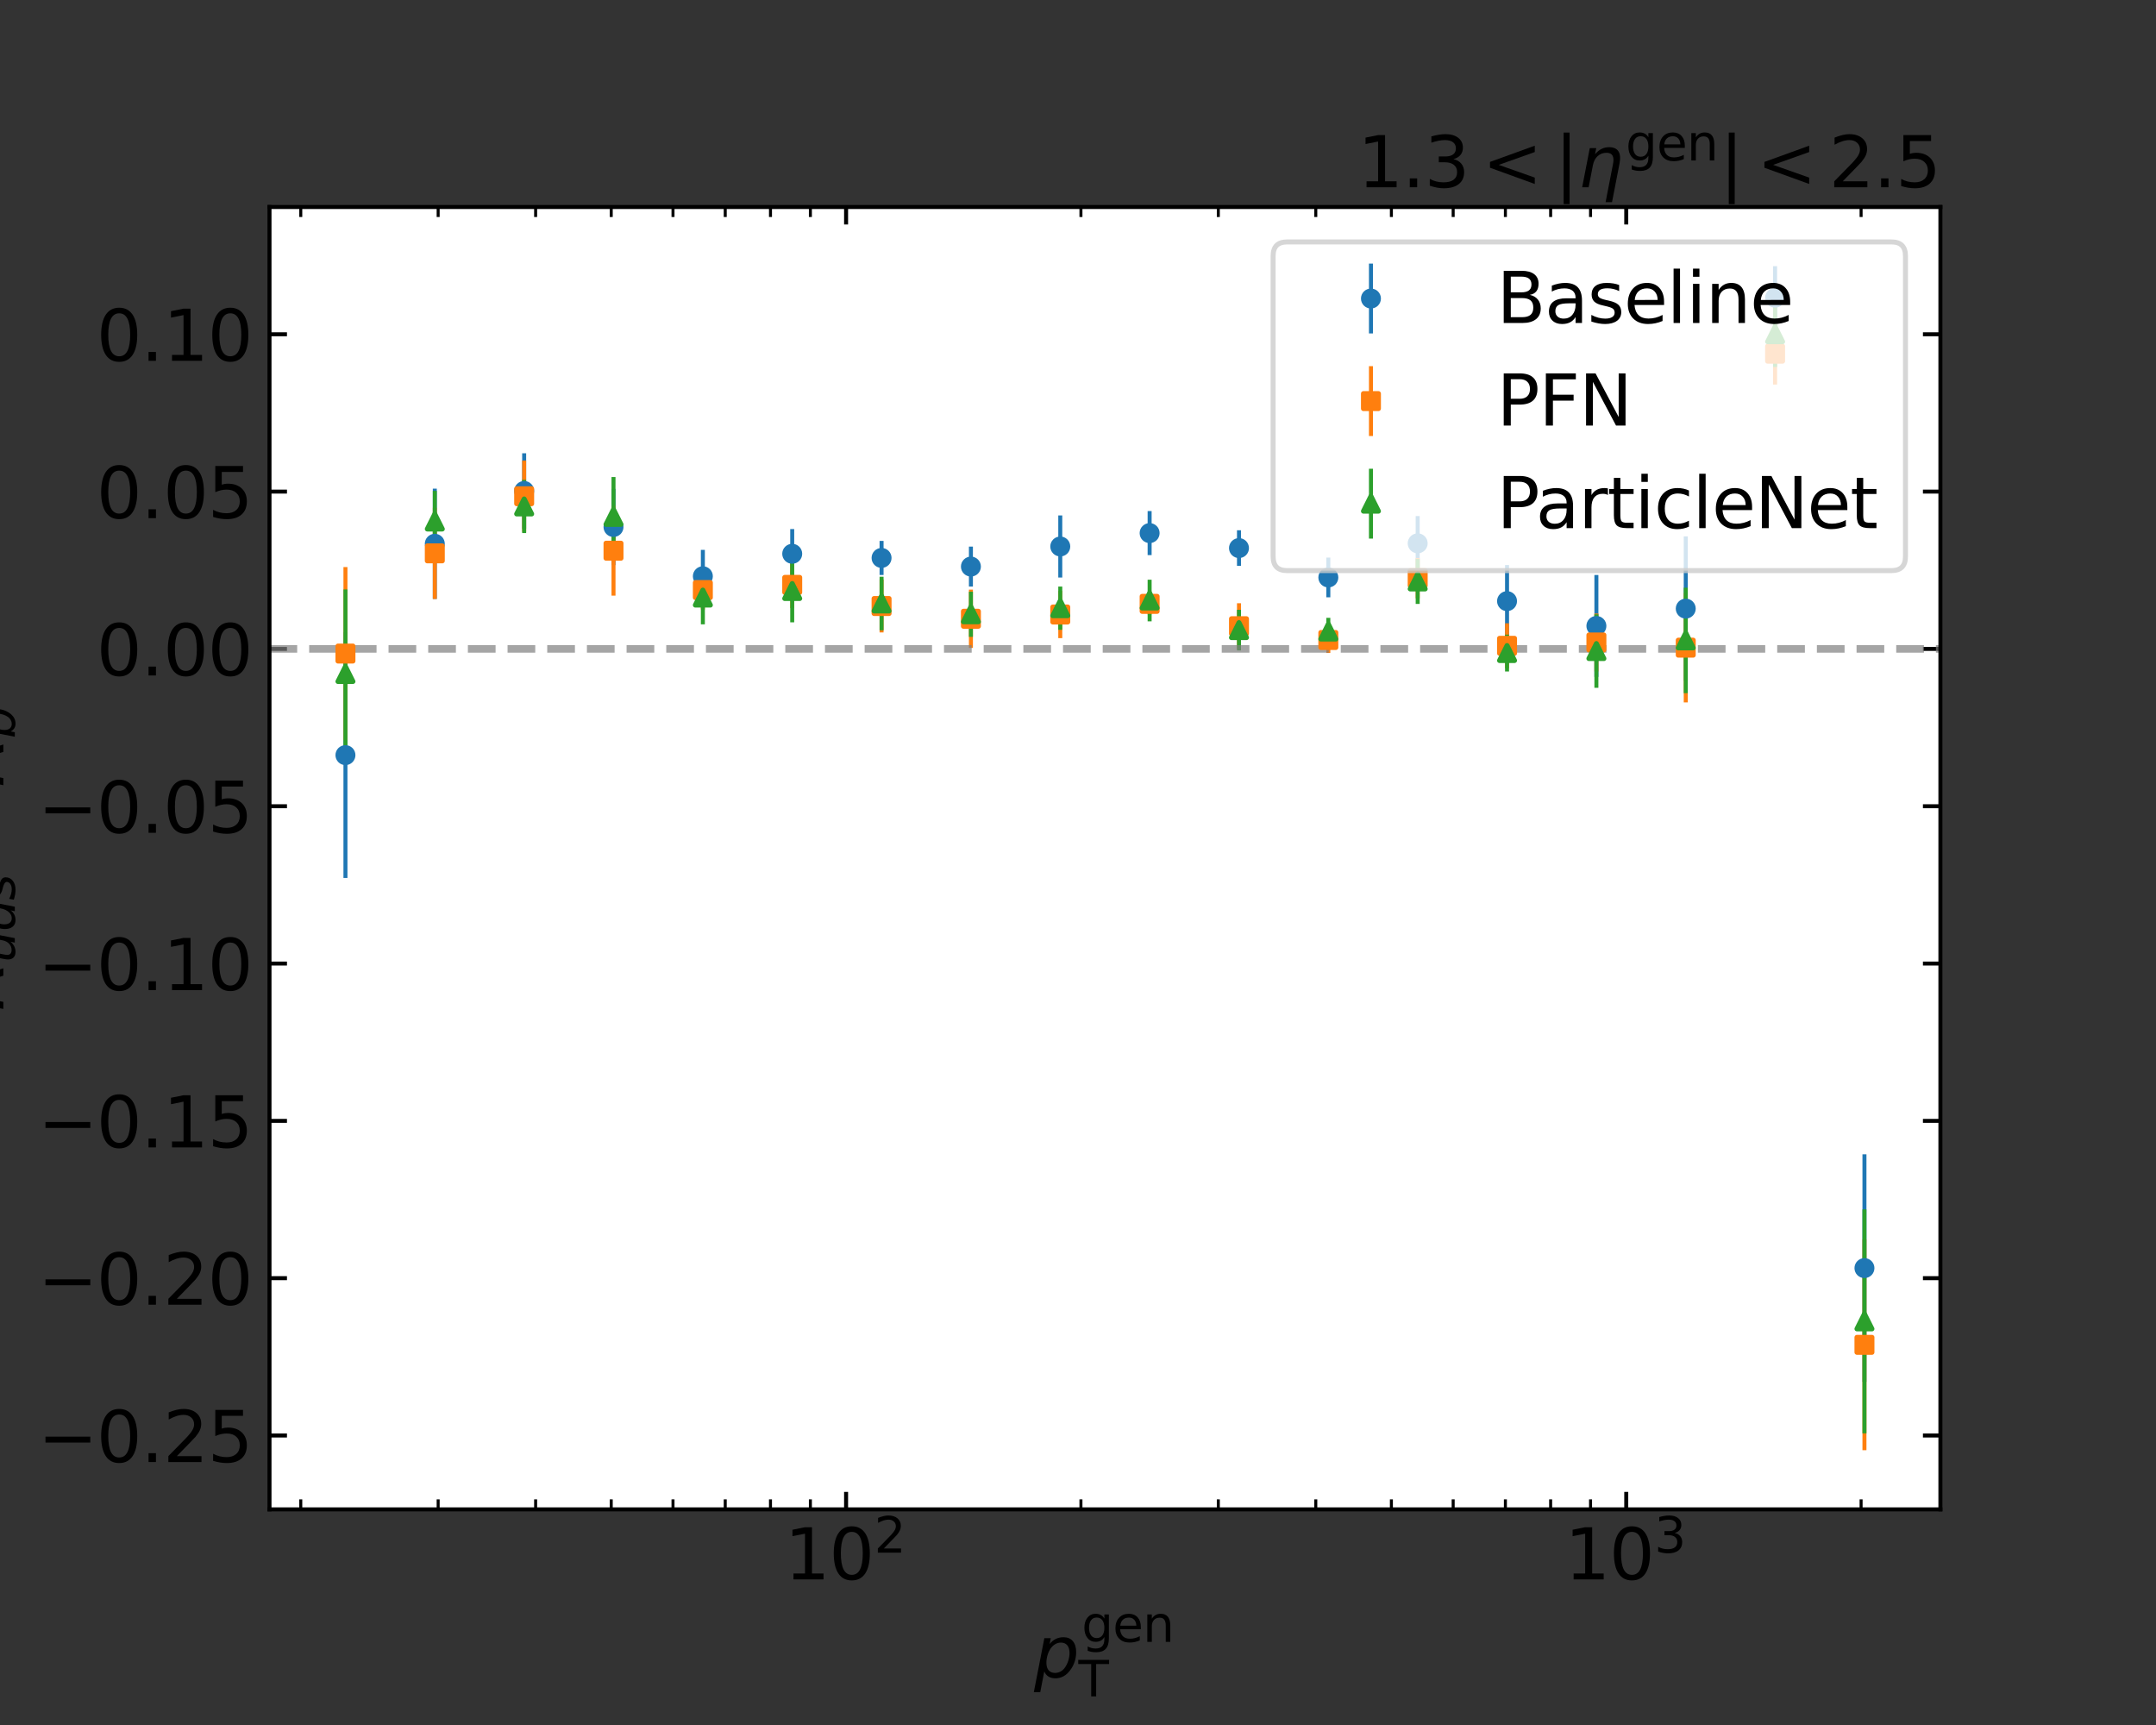 <?xml version="1.0" encoding="utf-8" standalone="no"?>
<!DOCTYPE svg PUBLIC "-//W3C//DTD SVG 1.1//EN"
  "http://www.w3.org/Graphics/SVG/1.1/DTD/svg11.dtd">
<svg xmlns:xlink="http://www.w3.org/1999/xlink" width="432pt" height="345.6pt" viewBox="0 0 432 345.6" xmlns="http://www.w3.org/2000/svg" version="1.1">
 <rect x="0" y="0" width="432" height="345.6" fill="#333333" stroke="none"/>
 <defs>
  <style type="text/css">*{stroke-linejoin: round; stroke-linecap: butt}</style>
 </defs>
 <g id="figure_1">
  <g id="patch_1">
   <path d="M 0 345.6 
L 432 345.6 
L 432 0 
L 0 0 
L 0 345.6 
z
" style="fill: none"/>
  </g>
  <g id="axes_1">
   <g id="patch_2">
    <path d="M 54 302.4 
L 388.8 302.4 
L 388.8 41.472 
L 54 41.472 
z
" style="fill: #ffffff"/>
   </g>
   <g id="matplotlib.axis_1">
    <g id="xtick_1">
     <g id="line2d_1">
      <defs>
       <path id="m7fc3442867" d="M 0 0 
L 0 -3.5 
" style="stroke: #000000; stroke-width: 0.8"/>
      </defs>
      <g>
       <use xlink:href="#m7fc3442867" x="169.531" y="302.4" style="stroke: #000000; stroke-width: 0.8"/>
      </g>
     </g>
     <g id="line2d_2">
      <defs>
       <path id="m44cc8375f3" d="M 0 0 
L 0 3.5 
" style="stroke: #000000; stroke-width: 0.8"/>
      </defs>
      <g>
       <use xlink:href="#m44cc8375f3" x="169.531" y="41.472" style="stroke: #000000; stroke-width: 0.8"/>
      </g>
     </g>
     <g id="text_1">
      <!-- $\mathdefault{10^{2}}$ -->
      <g transform="translate(157.211 316.538)scale(0.14 -0.14)">
       <defs>
        <path id="DejaVuSans-31" d="M 794 531 
L 1825 531 
L 1825 4091 
L 703 3866 
L 703 4441 
L 1819 4666 
L 2450 4666 
L 2450 531 
L 3481 531 
L 3481 0 
L 794 0 
L 794 531 
z
" transform="scale(0.016)"/>
        <path id="DejaVuSans-30" d="M 2034 4250 
Q 1547 4250 1301 3770 
Q 1056 3291 1056 2328 
Q 1056 1369 1301 889 
Q 1547 409 2034 409 
Q 2525 409 2770 889 
Q 3016 1369 3016 2328 
Q 3016 3291 2770 3770 
Q 2525 4250 2034 4250 
z
M 2034 4750 
Q 2819 4750 3233 4129 
Q 3647 3509 3647 2328 
Q 3647 1150 3233 529 
Q 2819 -91 2034 -91 
Q 1250 -91 836 529 
Q 422 1150 422 2328 
Q 422 3509 836 4129 
Q 1250 4750 2034 4750 
z
" transform="scale(0.016)"/>
        <path id="DejaVuSans-32" d="M 1228 531 
L 3431 531 
L 3431 0 
L 469 0 
L 469 531 
Q 828 903 1448 1529 
Q 2069 2156 2228 2338 
Q 2531 2678 2651 2914 
Q 2772 3150 2772 3378 
Q 2772 3750 2511 3984 
Q 2250 4219 1831 4219 
Q 1534 4219 1204 4116 
Q 875 4013 500 3803 
L 500 4441 
Q 881 4594 1212 4672 
Q 1544 4750 1819 4750 
Q 2544 4750 2975 4387 
Q 3406 4025 3406 3419 
Q 3406 3131 3298 2873 
Q 3191 2616 2906 2266 
Q 2828 2175 2409 1742 
Q 1991 1309 1228 531 
z
" transform="scale(0.016)"/>
       </defs>
       <use xlink:href="#DejaVuSans-31" transform="translate(0 0.766)"/>
       <use xlink:href="#DejaVuSans-30" transform="translate(63.623 0.766)"/>
       <use xlink:href="#DejaVuSans-32" transform="translate(128.203 39.047)scale(0.7)"/>
      </g>
     </g>
    </g>
    <g id="xtick_2">
     <g id="line2d_3">
      <g>
       <use xlink:href="#m7fc3442867" x="325.853" y="302.4" style="stroke: #000000; stroke-width: 0.8"/>
      </g>
     </g>
     <g id="line2d_4">
      <g>
       <use xlink:href="#m44cc8375f3" x="325.853" y="41.472" style="stroke: #000000; stroke-width: 0.8"/>
      </g>
     </g>
     <g id="text_2">
      <!-- $\mathdefault{10^{3}}$ -->
      <g transform="translate(313.533 316.538)scale(0.14 -0.14)">
       <defs>
        <path id="DejaVuSans-33" d="M 2597 2516 
Q 3050 2419 3304 2112 
Q 3559 1806 3559 1356 
Q 3559 666 3084 287 
Q 2609 -91 1734 -91 
Q 1441 -91 1130 -33 
Q 819 25 488 141 
L 488 750 
Q 750 597 1062 519 
Q 1375 441 1716 441 
Q 2309 441 2620 675 
Q 2931 909 2931 1356 
Q 2931 1769 2642 2001 
Q 2353 2234 1838 2234 
L 1294 2234 
L 1294 2753 
L 1863 2753 
Q 2328 2753 2575 2939 
Q 2822 3125 2822 3475 
Q 2822 3834 2567 4026 
Q 2313 4219 1838 4219 
Q 1578 4219 1281 4162 
Q 984 4106 628 3988 
L 628 4550 
Q 988 4650 1302 4700 
Q 1616 4750 1894 4750 
Q 2613 4750 3031 4423 
Q 3450 4097 3450 3541 
Q 3450 3153 3228 2886 
Q 3006 2619 2597 2516 
z
" transform="scale(0.016)"/>
       </defs>
       <use xlink:href="#DejaVuSans-31" transform="translate(0 0.766)"/>
       <use xlink:href="#DejaVuSans-30" transform="translate(63.623 0.766)"/>
       <use xlink:href="#DejaVuSans-33" transform="translate(128.203 39.047)scale(0.7)"/>
      </g>
     </g>
    </g>
    <g id="xtick_3">
     <g id="line2d_5">
      <defs>
       <path id="mf32f1fe9ce" d="M 0 0 
L 0 -2 
" style="stroke: #000000; stroke-width: 0.6"/>
      </defs>
      <g>
       <use xlink:href="#mf32f1fe9ce" x="60.266" y="302.4" style="stroke: #000000; stroke-width: 0.6"/>
      </g>
     </g>
     <g id="line2d_6">
      <defs>
       <path id="md35ee6b48a" d="M 0 0 
L 0 2 
" style="stroke: #000000; stroke-width: 0.6"/>
      </defs>
      <g>
       <use xlink:href="#md35ee6b48a" x="60.266" y="41.472" style="stroke: #000000; stroke-width: 0.6"/>
      </g>
     </g>
    </g>
    <g id="xtick_4">
     <g id="line2d_7">
      <g>
       <use xlink:href="#mf32f1fe9ce" x="87.793" y="302.4" style="stroke: #000000; stroke-width: 0.6"/>
      </g>
     </g>
     <g id="line2d_8">
      <g>
       <use xlink:href="#md35ee6b48a" x="87.793" y="41.472" style="stroke: #000000; stroke-width: 0.6"/>
      </g>
     </g>
    </g>
    <g id="xtick_5">
     <g id="line2d_9">
      <g>
       <use xlink:href="#mf32f1fe9ce" x="107.324" y="302.4" style="stroke: #000000; stroke-width: 0.6"/>
      </g>
     </g>
     <g id="line2d_10">
      <g>
       <use xlink:href="#md35ee6b48a" x="107.324" y="41.472" style="stroke: #000000; stroke-width: 0.6"/>
      </g>
     </g>
    </g>
    <g id="xtick_6">
     <g id="line2d_11">
      <g>
       <use xlink:href="#mf32f1fe9ce" x="122.473" y="302.4" style="stroke: #000000; stroke-width: 0.6"/>
      </g>
     </g>
     <g id="line2d_12">
      <g>
       <use xlink:href="#md35ee6b48a" x="122.473" y="41.472" style="stroke: #000000; stroke-width: 0.6"/>
      </g>
     </g>
    </g>
    <g id="xtick_7">
     <g id="line2d_13">
      <g>
       <use xlink:href="#mf32f1fe9ce" x="134.851" y="302.4" style="stroke: #000000; stroke-width: 0.6"/>
      </g>
     </g>
     <g id="line2d_14">
      <g>
       <use xlink:href="#md35ee6b48a" x="134.851" y="41.472" style="stroke: #000000; stroke-width: 0.6"/>
      </g>
     </g>
    </g>
    <g id="xtick_8">
     <g id="line2d_15">
      <g>
       <use xlink:href="#mf32f1fe9ce" x="145.316" y="302.4" style="stroke: #000000; stroke-width: 0.6"/>
      </g>
     </g>
     <g id="line2d_16">
      <g>
       <use xlink:href="#md35ee6b48a" x="145.316" y="41.472" style="stroke: #000000; stroke-width: 0.6"/>
      </g>
     </g>
    </g>
    <g id="xtick_9">
     <g id="line2d_17">
      <g>
       <use xlink:href="#mf32f1fe9ce" x="154.382" y="302.4" style="stroke: #000000; stroke-width: 0.6"/>
      </g>
     </g>
     <g id="line2d_18">
      <g>
       <use xlink:href="#md35ee6b48a" x="154.382" y="41.472" style="stroke: #000000; stroke-width: 0.6"/>
      </g>
     </g>
    </g>
    <g id="xtick_10">
     <g id="line2d_19">
      <g>
       <use xlink:href="#mf32f1fe9ce" x="162.378" y="302.4" style="stroke: #000000; stroke-width: 0.6"/>
      </g>
     </g>
     <g id="line2d_20">
      <g>
       <use xlink:href="#md35ee6b48a" x="162.378" y="41.472" style="stroke: #000000; stroke-width: 0.6"/>
      </g>
     </g>
    </g>
    <g id="xtick_11">
     <g id="line2d_21">
      <g>
       <use xlink:href="#mf32f1fe9ce" x="216.588" y="302.4" style="stroke: #000000; stroke-width: 0.6"/>
      </g>
     </g>
     <g id="line2d_22">
      <g>
       <use xlink:href="#md35ee6b48a" x="216.588" y="41.472" style="stroke: #000000; stroke-width: 0.6"/>
      </g>
     </g>
    </g>
    <g id="xtick_12">
     <g id="line2d_23">
      <g>
       <use xlink:href="#mf32f1fe9ce" x="244.115" y="302.4" style="stroke: #000000; stroke-width: 0.6"/>
      </g>
     </g>
     <g id="line2d_24">
      <g>
       <use xlink:href="#md35ee6b48a" x="244.115" y="41.472" style="stroke: #000000; stroke-width: 0.6"/>
      </g>
     </g>
    </g>
    <g id="xtick_13">
     <g id="line2d_25">
      <g>
       <use xlink:href="#mf32f1fe9ce" x="263.646" y="302.4" style="stroke: #000000; stroke-width: 0.6"/>
      </g>
     </g>
     <g id="line2d_26">
      <g>
       <use xlink:href="#md35ee6b48a" x="263.646" y="41.472" style="stroke: #000000; stroke-width: 0.6"/>
      </g>
     </g>
    </g>
    <g id="xtick_14">
     <g id="line2d_27">
      <g>
       <use xlink:href="#mf32f1fe9ce" x="278.795" y="302.4" style="stroke: #000000; stroke-width: 0.6"/>
      </g>
     </g>
     <g id="line2d_28">
      <g>
       <use xlink:href="#md35ee6b48a" x="278.795" y="41.472" style="stroke: #000000; stroke-width: 0.6"/>
      </g>
     </g>
    </g>
    <g id="xtick_15">
     <g id="line2d_29">
      <g>
       <use xlink:href="#mf32f1fe9ce" x="291.173" y="302.4" style="stroke: #000000; stroke-width: 0.6"/>
      </g>
     </g>
     <g id="line2d_30">
      <g>
       <use xlink:href="#md35ee6b48a" x="291.173" y="41.472" style="stroke: #000000; stroke-width: 0.6"/>
      </g>
     </g>
    </g>
    <g id="xtick_16">
     <g id="line2d_31">
      <g>
       <use xlink:href="#mf32f1fe9ce" x="301.638" y="302.4" style="stroke: #000000; stroke-width: 0.6"/>
      </g>
     </g>
     <g id="line2d_32">
      <g>
       <use xlink:href="#md35ee6b48a" x="301.638" y="41.472" style="stroke: #000000; stroke-width: 0.6"/>
      </g>
     </g>
    </g>
    <g id="xtick_17">
     <g id="line2d_33">
      <g>
       <use xlink:href="#mf32f1fe9ce" x="310.704" y="302.4" style="stroke: #000000; stroke-width: 0.6"/>
      </g>
     </g>
     <g id="line2d_34">
      <g>
       <use xlink:href="#md35ee6b48a" x="310.704" y="41.472" style="stroke: #000000; stroke-width: 0.6"/>
      </g>
     </g>
    </g>
    <g id="xtick_18">
     <g id="line2d_35">
      <g>
       <use xlink:href="#mf32f1fe9ce" x="318.7" y="302.4" style="stroke: #000000; stroke-width: 0.6"/>
      </g>
     </g>
     <g id="line2d_36">
      <g>
       <use xlink:href="#md35ee6b48a" x="318.7" y="41.472" style="stroke: #000000; stroke-width: 0.6"/>
      </g>
     </g>
    </g>
    <g id="xtick_19">
     <g id="line2d_37">
      <g>
       <use xlink:href="#mf32f1fe9ce" x="372.91" y="302.4" style="stroke: #000000; stroke-width: 0.6"/>
      </g>
     </g>
     <g id="line2d_38">
      <g>
       <use xlink:href="#md35ee6b48a" x="372.91" y="41.472" style="stroke: #000000; stroke-width: 0.6"/>
      </g>
     </g>
    </g>
    <g id="text_3">
     <!-- $p_\mathrm{T}^\mathrm{gen}$ -->
     <g transform="translate(207.19 336.049)scale(0.14 -0.14)">
      <defs>
       <path id="DejaVuSans-Oblique-70" d="M 3175 2156 
Q 3175 2616 2975 2859 
Q 2775 3103 2400 3103 
Q 2144 3103 1911 2972 
Q 1678 2841 1497 2591 
Q 1319 2344 1212 1994 
Q 1106 1644 1106 1300 
Q 1106 863 1306 627 
Q 1506 391 1875 391 
Q 2147 391 2380 519 
Q 2613 647 2778 891 
Q 2956 1147 3065 1494 
Q 3175 1841 3175 2156 
z
M 1394 2969 
Q 1625 3272 1939 3428 
Q 2253 3584 2638 3584 
Q 3175 3584 3472 3232 
Q 3769 2881 3769 2247 
Q 3769 1728 3584 1258 
Q 3400 788 3053 416 
Q 2822 169 2531 39 
Q 2241 -91 1919 -91 
Q 1547 -91 1294 64 
Q 1041 219 916 525 
L 556 -1331 
L -19 -1331 
L 922 3500 
L 1497 3500 
L 1394 2969 
z
" transform="scale(0.016)"/>
       <path id="DejaVuSans-67" d="M 2906 1791 
Q 2906 2416 2648 2759 
Q 2391 3103 1925 3103 
Q 1463 3103 1205 2759 
Q 947 2416 947 1791 
Q 947 1169 1205 825 
Q 1463 481 1925 481 
Q 2391 481 2648 825 
Q 2906 1169 2906 1791 
z
M 3481 434 
Q 3481 -459 3084 -895 
Q 2688 -1331 1869 -1331 
Q 1566 -1331 1297 -1286 
Q 1028 -1241 775 -1147 
L 775 -588 
Q 1028 -725 1275 -790 
Q 1522 -856 1778 -856 
Q 2344 -856 2625 -561 
Q 2906 -266 2906 331 
L 2906 616 
Q 2728 306 2450 153 
Q 2172 0 1784 0 
Q 1141 0 747 490 
Q 353 981 353 1791 
Q 353 2603 747 3093 
Q 1141 3584 1784 3584 
Q 2172 3584 2450 3431 
Q 2728 3278 2906 2969 
L 2906 3500 
L 3481 3500 
L 3481 434 
z
" transform="scale(0.016)"/>
       <path id="DejaVuSans-65" d="M 3597 1894 
L 3597 1613 
L 953 1613 
Q 991 1019 1311 708 
Q 1631 397 2203 397 
Q 2534 397 2845 478 
Q 3156 559 3463 722 
L 3463 178 
Q 3153 47 2828 -22 
Q 2503 -91 2169 -91 
Q 1331 -91 842 396 
Q 353 884 353 1716 
Q 353 2575 817 3079 
Q 1281 3584 2069 3584 
Q 2775 3584 3186 3129 
Q 3597 2675 3597 1894 
z
M 3022 2063 
Q 3016 2534 2758 2815 
Q 2500 3097 2075 3097 
Q 1594 3097 1305 2825 
Q 1016 2553 972 2059 
L 3022 2063 
z
" transform="scale(0.016)"/>
       <path id="DejaVuSans-6e" d="M 3513 2113 
L 3513 0 
L 2938 0 
L 2938 2094 
Q 2938 2591 2744 2837 
Q 2550 3084 2163 3084 
Q 1697 3084 1428 2787 
Q 1159 2491 1159 1978 
L 1159 0 
L 581 0 
L 581 3500 
L 1159 3500 
L 1159 2956 
Q 1366 3272 1645 3428 
Q 1925 3584 2291 3584 
Q 2894 3584 3203 3211 
Q 3513 2838 3513 2113 
z
" transform="scale(0.016)"/>
       <path id="DejaVuSans-54" d="M -19 4666 
L 3928 4666 
L 3928 4134 
L 2272 4134 
L 2272 0 
L 1638 0 
L 1638 4134 
L -19 4134 
L -19 4666 
z
" transform="scale(0.016)"/>
      </defs>
      <use xlink:href="#DejaVuSans-Oblique-70" transform="translate(0 0.052)"/>
      <use xlink:href="#DejaVuSans-67" transform="translate(68.126 50.8)scale(0.7)"/>
      <use xlink:href="#DejaVuSans-65" transform="translate(112.56 50.8)scale(0.7)"/>
      <use xlink:href="#DejaVuSans-6e" transform="translate(155.626 50.8)scale(0.7)"/>
      <use xlink:href="#DejaVuSans-54" transform="translate(63.477 -27.292)scale(0.7)"/>
     </g>
    </g>
   </g>
   <g id="matplotlib.axis_2">
    <g id="ytick_1">
     <g id="line2d_39">
      <defs>
       <path id="mac51a19a3d" d="M 0 0 
L 3.5 0 
" style="stroke: #000000; stroke-width: 0.8"/>
      </defs>
      <g>
       <use xlink:href="#mac51a19a3d" x="54" y="287.599" style="stroke: #000000; stroke-width: 0.8"/>
      </g>
     </g>
     <g id="line2d_40">
      <defs>
       <path id="md0a53387a2" d="M 0 0 
L -3.5 0 
" style="stroke: #000000; stroke-width: 0.8"/>
      </defs>
      <g>
       <use xlink:href="#md0a53387a2" x="388.8" y="287.599" style="stroke: #000000; stroke-width: 0.8"/>
      </g>
     </g>
     <g id="text_4">
      <!-- −0.25 -->
      <g transform="translate(7.597 292.917)scale(0.14 -0.14)">
       <defs>
        <path id="DejaVuSans-2212" d="M 678 2272 
L 4684 2272 
L 4684 1741 
L 678 1741 
L 678 2272 
z
" transform="scale(0.016)"/>
        <path id="DejaVuSans-2e" d="M 684 794 
L 1344 794 
L 1344 0 
L 684 0 
L 684 794 
z
" transform="scale(0.016)"/>
        <path id="DejaVuSans-35" d="M 691 4666 
L 3169 4666 
L 3169 4134 
L 1269 4134 
L 1269 2991 
Q 1406 3038 1543 3061 
Q 1681 3084 1819 3084 
Q 2600 3084 3056 2656 
Q 3513 2228 3513 1497 
Q 3513 744 3044 326 
Q 2575 -91 1722 -91 
Q 1428 -91 1123 -41 
Q 819 9 494 109 
L 494 744 
Q 775 591 1075 516 
Q 1375 441 1709 441 
Q 2250 441 2565 725 
Q 2881 1009 2881 1497 
Q 2881 1984 2565 2268 
Q 2250 2553 1709 2553 
Q 1456 2553 1204 2497 
Q 953 2441 691 2322 
L 691 4666 
z
" transform="scale(0.016)"/>
       </defs>
       <use xlink:href="#DejaVuSans-2212"/>
       <use xlink:href="#DejaVuSans-30" x="83.789"/>
       <use xlink:href="#DejaVuSans-2e" x="147.412"/>
       <use xlink:href="#DejaVuSans-32" x="179.199"/>
       <use xlink:href="#DejaVuSans-35" x="242.822"/>
      </g>
     </g>
    </g>
    <g id="ytick_2">
     <g id="line2d_41">
      <g>
       <use xlink:href="#mac51a19a3d" x="54" y="256.081" style="stroke: #000000; stroke-width: 0.8"/>
      </g>
     </g>
     <g id="line2d_42">
      <g>
       <use xlink:href="#md0a53387a2" x="388.8" y="256.081" style="stroke: #000000; stroke-width: 0.8"/>
      </g>
     </g>
     <g id="text_5">
      <!-- −0.20 -->
      <g transform="translate(7.597 261.4)scale(0.14 -0.14)">
       <use xlink:href="#DejaVuSans-2212"/>
       <use xlink:href="#DejaVuSans-30" x="83.789"/>
       <use xlink:href="#DejaVuSans-2e" x="147.412"/>
       <use xlink:href="#DejaVuSans-32" x="179.199"/>
       <use xlink:href="#DejaVuSans-30" x="242.822"/>
      </g>
     </g>
    </g>
    <g id="ytick_3">
     <g id="line2d_43">
      <g>
       <use xlink:href="#mac51a19a3d" x="54" y="224.563" style="stroke: #000000; stroke-width: 0.8"/>
      </g>
     </g>
     <g id="line2d_44">
      <g>
       <use xlink:href="#md0a53387a2" x="388.8" y="224.563" style="stroke: #000000; stroke-width: 0.8"/>
      </g>
     </g>
     <g id="text_6">
      <!-- −0.15 -->
      <g transform="translate(7.597 229.882)scale(0.14 -0.14)">
       <use xlink:href="#DejaVuSans-2212"/>
       <use xlink:href="#DejaVuSans-30" x="83.789"/>
       <use xlink:href="#DejaVuSans-2e" x="147.412"/>
       <use xlink:href="#DejaVuSans-31" x="179.199"/>
       <use xlink:href="#DejaVuSans-35" x="242.822"/>
      </g>
     </g>
    </g>
    <g id="ytick_4">
     <g id="line2d_45">
      <g>
       <use xlink:href="#mac51a19a3d" x="54" y="193.045" style="stroke: #000000; stroke-width: 0.8"/>
      </g>
     </g>
     <g id="line2d_46">
      <g>
       <use xlink:href="#md0a53387a2" x="388.8" y="193.045" style="stroke: #000000; stroke-width: 0.8"/>
      </g>
     </g>
     <g id="text_7">
      <!-- −0.10 -->
      <g transform="translate(7.597 198.364)scale(0.14 -0.14)">
       <use xlink:href="#DejaVuSans-2212"/>
       <use xlink:href="#DejaVuSans-30" x="83.789"/>
       <use xlink:href="#DejaVuSans-2e" x="147.412"/>
       <use xlink:href="#DejaVuSans-31" x="179.199"/>
       <use xlink:href="#DejaVuSans-30" x="242.822"/>
      </g>
     </g>
    </g>
    <g id="ytick_5">
     <g id="line2d_47">
      <g>
       <use xlink:href="#mac51a19a3d" x="54" y="161.528" style="stroke: #000000; stroke-width: 0.8"/>
      </g>
     </g>
     <g id="line2d_48">
      <g>
       <use xlink:href="#md0a53387a2" x="388.8" y="161.528" style="stroke: #000000; stroke-width: 0.8"/>
      </g>
     </g>
     <g id="text_8">
      <!-- −0.05 -->
      <g transform="translate(7.597 166.847)scale(0.14 -0.14)">
       <use xlink:href="#DejaVuSans-2212"/>
       <use xlink:href="#DejaVuSans-30" x="83.789"/>
       <use xlink:href="#DejaVuSans-2e" x="147.412"/>
       <use xlink:href="#DejaVuSans-30" x="179.199"/>
       <use xlink:href="#DejaVuSans-35" x="242.822"/>
      </g>
     </g>
    </g>
    <g id="ytick_6">
     <g id="line2d_49">
      <g>
       <use xlink:href="#mac51a19a3d" x="54" y="130.01" style="stroke: #000000; stroke-width: 0.8"/>
      </g>
     </g>
     <g id="line2d_50">
      <g>
       <use xlink:href="#md0a53387a2" x="388.8" y="130.01" style="stroke: #000000; stroke-width: 0.8"/>
      </g>
     </g>
     <g id="text_9">
      <!-- 0.00 -->
      <g transform="translate(19.328 135.329)scale(0.14 -0.14)">
       <use xlink:href="#DejaVuSans-30"/>
       <use xlink:href="#DejaVuSans-2e" x="63.623"/>
       <use xlink:href="#DejaVuSans-30" x="95.41"/>
       <use xlink:href="#DejaVuSans-30" x="159.033"/>
      </g>
     </g>
    </g>
    <g id="ytick_7">
     <g id="line2d_51">
      <g>
       <use xlink:href="#mac51a19a3d" x="54" y="98.492" style="stroke: #000000; stroke-width: 0.8"/>
      </g>
     </g>
     <g id="line2d_52">
      <g>
       <use xlink:href="#md0a53387a2" x="388.8" y="98.492" style="stroke: #000000; stroke-width: 0.8"/>
      </g>
     </g>
     <g id="text_10">
      <!-- 0.05 -->
      <g transform="translate(19.328 103.811)scale(0.14 -0.14)">
       <use xlink:href="#DejaVuSans-30"/>
       <use xlink:href="#DejaVuSans-2e" x="63.623"/>
       <use xlink:href="#DejaVuSans-30" x="95.41"/>
       <use xlink:href="#DejaVuSans-35" x="159.033"/>
      </g>
     </g>
    </g>
    <g id="ytick_8">
     <g id="line2d_53">
      <g>
       <use xlink:href="#mac51a19a3d" x="54" y="66.974" style="stroke: #000000; stroke-width: 0.8"/>
      </g>
     </g>
     <g id="line2d_54">
      <g>
       <use xlink:href="#md0a53387a2" x="388.8" y="66.974" style="stroke: #000000; stroke-width: 0.8"/>
      </g>
     </g>
     <g id="text_11">
      <!-- 0.10 -->
      <g transform="translate(19.328 72.293)scale(0.14 -0.14)">
       <use xlink:href="#DejaVuSans-30"/>
       <use xlink:href="#DejaVuSans-2e" x="63.623"/>
       <use xlink:href="#DejaVuSans-31" x="95.41"/>
       <use xlink:href="#DejaVuSans-30" x="159.033"/>
      </g>
     </g>
    </g>
    <g id="text_12">
     <!-- $R_{uds}-R_{b}$ -->
     <g transform="translate(0.685 202.526)rotate(-90)scale(0.14 -0.14)">
      <defs>
       <path id="DejaVuSans-Oblique-52" d="M 1613 4147 
L 1294 2491 
L 2106 2491 
Q 2584 2491 2879 2755 
Q 3175 3019 3175 3444 
Q 3175 3784 2976 3965 
Q 2778 4147 2406 4147 
L 1613 4147 
z
M 2772 2241 
Q 2972 2194 3105 2009 
Q 3238 1825 3413 1275 
L 3809 0 
L 3144 0 
L 2778 1197 
Q 2638 1659 2453 1815 
Q 2269 1972 1888 1972 
L 1191 1972 
L 806 0 
L 172 0 
L 1081 4666 
L 2503 4666 
Q 3150 4666 3495 4373 
Q 3841 4081 3841 3531 
Q 3841 3044 3547 2687 
Q 3253 2331 2772 2241 
z
" transform="scale(0.016)"/>
       <path id="DejaVuSans-Oblique-75" d="M 428 1388 
L 838 3500 
L 1416 3500 
L 1006 1409 
Q 975 1256 961 1147 
Q 947 1038 947 966 
Q 947 700 1109 554 
Q 1272 409 1569 409 
Q 2031 409 2368 721 
Q 2706 1034 2809 1563 
L 3194 3500 
L 3769 3500 
L 3091 0 
L 2516 0 
L 2631 550 
Q 2388 244 2052 76 
Q 1716 -91 1338 -91 
Q 878 -91 622 161 
Q 366 413 366 863 
Q 366 956 381 1097 
Q 397 1238 428 1388 
z
" transform="scale(0.016)"/>
       <path id="DejaVuSans-Oblique-64" d="M 2675 525 
Q 2444 222 2128 65 
Q 1813 -91 1428 -91 
Q 903 -91 598 267 
Q 294 625 294 1247 
Q 294 1766 478 2236 
Q 663 2706 1013 3078 
Q 1244 3325 1534 3454 
Q 1825 3584 2144 3584 
Q 2481 3584 2739 3421 
Q 2997 3259 3138 2956 
L 3513 4863 
L 4091 4863 
L 3144 0 
L 2566 0 
L 2675 525 
z
M 891 1350 
Q 891 897 1095 644 
Q 1300 391 1663 391 
Q 1931 391 2161 520 
Q 2391 650 2566 903 
Q 2750 1166 2856 1509 
Q 2963 1853 2963 2188 
Q 2963 2622 2758 2865 
Q 2553 3109 2194 3109 
Q 1922 3109 1687 2981 
Q 1453 2853 1288 2613 
Q 1106 2353 998 2009 
Q 891 1666 891 1350 
z
" transform="scale(0.016)"/>
       <path id="DejaVuSans-Oblique-73" d="M 3200 3397 
L 3091 2853 
Q 2863 2978 2609 3040 
Q 2356 3103 2088 3103 
Q 1634 3103 1373 2948 
Q 1113 2794 1113 2528 
Q 1113 2219 1719 2053 
Q 1766 2041 1788 2034 
L 1972 1978 
Q 2547 1819 2739 1644 
Q 2931 1469 2931 1166 
Q 2931 609 2489 259 
Q 2047 -91 1331 -91 
Q 1053 -91 747 -37 
Q 441 16 72 128 
L 184 722 
Q 500 559 806 475 
Q 1113 391 1394 391 
Q 1816 391 2080 572 
Q 2344 753 2344 1031 
Q 2344 1331 1650 1516 
L 1591 1531 
L 1394 1581 
Q 956 1697 753 1886 
Q 550 2075 550 2369 
Q 550 2928 970 3256 
Q 1391 3584 2113 3584 
Q 2397 3584 2667 3537 
Q 2938 3491 3200 3397 
z
" transform="scale(0.016)"/>
       <path id="DejaVuSans-Oblique-62" d="M 3169 2138 
Q 3169 2591 2961 2847 
Q 2753 3103 2388 3103 
Q 2122 3103 1889 2973 
Q 1656 2844 1484 2597 
Q 1303 2338 1198 1995 
Q 1094 1653 1094 1313 
Q 1094 881 1298 636 
Q 1503 391 1863 391 
Q 2134 391 2365 517 
Q 2597 644 2772 891 
Q 2950 1147 3059 1487 
Q 3169 1828 3169 2138 
z
M 1381 2969 
Q 1594 3256 1914 3420 
Q 2234 3584 2584 3584 
Q 3122 3584 3439 3221 
Q 3756 2859 3756 2241 
Q 3756 1734 3570 1259 
Q 3384 784 3041 416 
Q 2816 172 2522 40 
Q 2228 -91 1906 -91 
Q 1566 -91 1316 65 
Q 1066 222 909 531 
L 806 0 
L 231 0 
L 1178 4863 
L 1753 4863 
L 1381 2969 
z
" transform="scale(0.016)"/>
      </defs>
      <use xlink:href="#DejaVuSans-Oblique-52" transform="translate(0 0.094)"/>
      <use xlink:href="#DejaVuSans-Oblique-75" transform="translate(69.482 -16.312)scale(0.7)"/>
      <use xlink:href="#DejaVuSans-Oblique-64" transform="translate(113.848 -16.312)scale(0.7)"/>
      <use xlink:href="#DejaVuSans-Oblique-73" transform="translate(158.281 -16.312)scale(0.7)"/>
      <use xlink:href="#DejaVuSans-2212" transform="translate(216.968 0.094)"/>
      <use xlink:href="#DejaVuSans-Oblique-52" transform="translate(320.239 0.094)"/>
      <use xlink:href="#DejaVuSans-Oblique-62" transform="translate(389.722 -16.312)scale(0.7)"/>
     </g>
    </g>
   </g>
   <g id="LineCollection_1">
    <path d="M 69.218 175.898 
L 69.218 126.676 
" clip-path="url(#pbff3c43d75)" style="fill: none; stroke: #1f77b4; stroke-width: 0.8"/>
    <path d="M 87.122 119.995 
L 87.122 97.893 
" clip-path="url(#pbff3c43d75)" style="fill: none; stroke: #1f77b4; stroke-width: 0.8"/>
    <path d="M 105.026 105.918 
L 105.026 90.817 
" clip-path="url(#pbff3c43d75)" style="fill: none; stroke: #1f77b4; stroke-width: 0.8"/>
    <path d="M 122.929 113.224 
L 122.929 97.939 
" clip-path="url(#pbff3c43d75)" style="fill: none; stroke: #1f77b4; stroke-width: 0.8"/>
    <path d="M 140.833 120.735 
L 140.833 110.167 
" clip-path="url(#pbff3c43d75)" style="fill: none; stroke: #1f77b4; stroke-width: 0.8"/>
    <path d="M 158.737 115.9 
L 158.737 105.997 
" clip-path="url(#pbff3c43d75)" style="fill: none; stroke: #1f77b4; stroke-width: 0.8"/>
    <path d="M 176.641 115.196 
L 176.641 108.364 
" clip-path="url(#pbff3c43d75)" style="fill: none; stroke: #1f77b4; stroke-width: 0.8"/>
    <path d="M 194.544 117.511 
L 194.544 109.51 
" clip-path="url(#pbff3c43d75)" style="fill: none; stroke: #1f77b4; stroke-width: 0.8"/>
    <path d="M 212.448 115.704 
L 212.448 103.269 
" clip-path="url(#pbff3c43d75)" style="fill: none; stroke: #1f77b4; stroke-width: 0.8"/>
    <path d="M 230.352 111.219 
L 230.352 102.389 
" clip-path="url(#pbff3c43d75)" style="fill: none; stroke: #1f77b4; stroke-width: 0.8"/>
    <path d="M 248.256 113.373 
L 248.256 106.243 
" clip-path="url(#pbff3c43d75)" style="fill: none; stroke: #1f77b4; stroke-width: 0.8"/>
    <path d="M 266.159 119.674 
L 266.159 111.714 
" clip-path="url(#pbff3c43d75)" style="fill: none; stroke: #1f77b4; stroke-width: 0.8"/>
    <path d="M 284.063 114.318 
L 284.063 103.394 
" clip-path="url(#pbff3c43d75)" style="fill: none; stroke: #1f77b4; stroke-width: 0.8"/>
    <path d="M 301.967 127.665 
L 301.967 113.208 
" clip-path="url(#pbff3c43d75)" style="fill: none; stroke: #1f77b4; stroke-width: 0.8"/>
    <path d="M 319.871 135.618 
L 319.871 115.198 
" clip-path="url(#pbff3c43d75)" style="fill: none; stroke: #1f77b4; stroke-width: 0.8"/>
    <path d="M 337.774 136.4 
L 337.774 107.47 
" clip-path="url(#pbff3c43d75)" style="fill: none; stroke: #1f77b4; stroke-width: 0.8"/>
    <path d="M 355.678 65.956 
L 355.678 53.332 
" clip-path="url(#pbff3c43d75)" style="fill: none; stroke: #1f77b4; stroke-width: 0.8"/>
    <path d="M 373.582 276.852 
L 373.582 231.269 
" clip-path="url(#pbff3c43d75)" style="fill: none; stroke: #1f77b4; stroke-width: 0.8"/>
    <path clip-path="url(#pbff3c43d75)" style="fill: none; stroke: #1f77b4; stroke-width: 0.8"/>
   </g>
   <g id="LineCollection_2">
    <path d="M 69.218 148.272 
L 69.218 113.606 
" clip-path="url(#pbff3c43d75)" style="fill: none; stroke: #ff7f0e; stroke-width: 0.8"/>
    <path d="M 87.122 119.998 
L 87.122 101.735 
" clip-path="url(#pbff3c43d75)" style="fill: none; stroke: #ff7f0e; stroke-width: 0.8"/>
    <path d="M 105.026 106.562 
L 105.026 92.279 
" clip-path="url(#pbff3c43d75)" style="fill: none; stroke: #ff7f0e; stroke-width: 0.8"/>
    <path d="M 122.929 119.338 
L 122.929 101.326 
" clip-path="url(#pbff3c43d75)" style="fill: none; stroke: #ff7f0e; stroke-width: 0.8"/>
    <path d="M 140.833 122.105 
L 140.833 114.332 
" clip-path="url(#pbff3c43d75)" style="fill: none; stroke: #ff7f0e; stroke-width: 0.8"/>
    <path d="M 158.737 121.836 
L 158.737 112.525 
" clip-path="url(#pbff3c43d75)" style="fill: none; stroke: #ff7f0e; stroke-width: 0.8"/>
    <path d="M 176.641 126.713 
L 176.641 116.115 
" clip-path="url(#pbff3c43d75)" style="fill: none; stroke: #ff7f0e; stroke-width: 0.8"/>
    <path d="M 194.544 129.802 
L 194.544 118.132 
" clip-path="url(#pbff3c43d75)" style="fill: none; stroke: #ff7f0e; stroke-width: 0.8"/>
    <path d="M 212.448 127.85 
L 212.448 118.377 
" clip-path="url(#pbff3c43d75)" style="fill: none; stroke: #ff7f0e; stroke-width: 0.8"/>
    <path d="M 230.352 123.088 
L 230.352 118.881 
" clip-path="url(#pbff3c43d75)" style="fill: none; stroke: #ff7f0e; stroke-width: 0.8"/>
    <path d="M 248.256 130.073 
L 248.256 120.855 
" clip-path="url(#pbff3c43d75)" style="fill: none; stroke: #ff7f0e; stroke-width: 0.8"/>
    <path d="M 266.159 130.816 
L 266.159 125.623 
" clip-path="url(#pbff3c43d75)" style="fill: none; stroke: #ff7f0e; stroke-width: 0.8"/>
    <path d="M 284.063 119.875 
L 284.063 111.789 
" clip-path="url(#pbff3c43d75)" style="fill: none; stroke: #ff7f0e; stroke-width: 0.8"/>
    <path d="M 301.967 133.902 
L 301.967 124.875 
" clip-path="url(#pbff3c43d75)" style="fill: none; stroke: #ff7f0e; stroke-width: 0.8"/>
    <path d="M 319.871 134.518 
L 319.871 122.917 
" clip-path="url(#pbff3c43d75)" style="fill: none; stroke: #ff7f0e; stroke-width: 0.8"/>
    <path d="M 337.774 140.728 
L 337.774 118.791 
" clip-path="url(#pbff3c43d75)" style="fill: none; stroke: #ff7f0e; stroke-width: 0.8"/>
    <path d="M 355.678 77.047 
L 355.678 64.675 
" clip-path="url(#pbff3c43d75)" style="fill: none; stroke: #ff7f0e; stroke-width: 0.8"/>
    <path d="M 373.582 290.54 
L 373.582 248.327 
" clip-path="url(#pbff3c43d75)" style="fill: none; stroke: #ff7f0e; stroke-width: 0.8"/>
    <path clip-path="url(#pbff3c43d75)" style="fill: none; stroke: #ff7f0e; stroke-width: 0.8"/>
   </g>
   <g id="LineCollection_3">
    <path d="M 69.218 151.972 
L 69.218 118.092 
" clip-path="url(#pbff3c43d75)" style="fill: none; stroke: #2ca02c; stroke-width: 0.8"/>
    <path d="M 87.122 110.621 
L 87.122 98.35 
" clip-path="url(#pbff3c43d75)" style="fill: none; stroke: #2ca02c; stroke-width: 0.8"/>
    <path d="M 105.026 106.801 
L 105.026 96.129 
" clip-path="url(#pbff3c43d75)" style="fill: none; stroke: #2ca02c; stroke-width: 0.8"/>
    <path d="M 122.929 111.548 
L 122.929 95.568 
" clip-path="url(#pbff3c43d75)" style="fill: none; stroke: #2ca02c; stroke-width: 0.8"/>
    <path d="M 140.833 125.088 
L 140.833 114.362 
" clip-path="url(#pbff3c43d75)" style="fill: none; stroke: #2ca02c; stroke-width: 0.8"/>
    <path d="M 158.737 124.675 
L 158.737 112.148 
" clip-path="url(#pbff3c43d75)" style="fill: none; stroke: #2ca02c; stroke-width: 0.8"/>
    <path d="M 176.641 126.28 
L 176.641 115.541 
" clip-path="url(#pbff3c43d75)" style="fill: none; stroke: #2ca02c; stroke-width: 0.8"/>
    <path d="M 194.544 127.592 
L 194.544 118.551 
" clip-path="url(#pbff3c43d75)" style="fill: none; stroke: #2ca02c; stroke-width: 0.8"/>
    <path d="M 212.448 126.183 
L 212.448 117.521 
" clip-path="url(#pbff3c43d75)" style="fill: none; stroke: #2ca02c; stroke-width: 0.8"/>
    <path d="M 230.352 124.481 
L 230.352 116.145 
" clip-path="url(#pbff3c43d75)" style="fill: none; stroke: #2ca02c; stroke-width: 0.8"/>
    <path d="M 248.256 130.313 
L 248.256 122.171 
" clip-path="url(#pbff3c43d75)" style="fill: none; stroke: #2ca02c; stroke-width: 0.8"/>
    <path d="M 266.159 129.28 
L 266.159 123.777 
" clip-path="url(#pbff3c43d75)" style="fill: none; stroke: #2ca02c; stroke-width: 0.8"/>
    <path d="M 284.063 120.998 
L 284.063 111.983 
" clip-path="url(#pbff3c43d75)" style="fill: none; stroke: #2ca02c; stroke-width: 0.8"/>
    <path d="M 301.967 134.527 
L 301.967 127.142 
" clip-path="url(#pbff3c43d75)" style="fill: none; stroke: #2ca02c; stroke-width: 0.8"/>
    <path d="M 319.871 137.8 
L 319.871 123.078 
" clip-path="url(#pbff3c43d75)" style="fill: none; stroke: #2ca02c; stroke-width: 0.8"/>
    <path d="M 337.774 138.869 
L 337.774 117.74 
" clip-path="url(#pbff3c43d75)" style="fill: none; stroke: #2ca02c; stroke-width: 0.8"/>
    <path d="M 355.678 73.516 
L 355.678 60.395 
" clip-path="url(#pbff3c43d75)" style="fill: none; stroke: #2ca02c; stroke-width: 0.8"/>
    <path d="M 373.582 287.166 
L 373.582 242.305 
" clip-path="url(#pbff3c43d75)" style="fill: none; stroke: #2ca02c; stroke-width: 0.8"/>
    <path clip-path="url(#pbff3c43d75)" style="fill: none; stroke: #2ca02c; stroke-width: 0.8"/>
   </g>
   <g id="line2d_55">
    <path d="M 54 130.01 
L 388.8 130.01 
" clip-path="url(#pbff3c43d75)" style="fill: none; stroke-dasharray: 5.55,2.4; stroke-dashoffset: 0; stroke: #808080; stroke-opacity: 0.7; stroke-width: 1.5"/>
   </g>
   <g id="line2d_56">
    <defs>
     <path id="m351e8d7660" d="M 0 1.5 
C 0.398 1.5 0.779 1.342 1.061 1.061 
C 1.342 0.779 1.5 0.398 1.5 0 
C 1.5 -0.398 1.342 -0.779 1.061 -1.061 
C 0.779 -1.342 0.398 -1.5 0 -1.5 
C -0.398 -1.5 -0.779 -1.342 -1.061 -1.061 
C -1.342 -0.779 -1.5 -0.398 -1.5 0 
C -1.5 0.398 -1.342 0.779 -1.061 1.061 
C -0.779 1.342 -0.398 1.5 0 1.5 
z
" style="stroke: #1f77b4"/>
    </defs>
    <g clip-path="url(#pbff3c43d75)">
     <use xlink:href="#m351e8d7660" x="69.218" y="151.287" style="fill: #1f77b4; stroke: #1f77b4"/>
     <use xlink:href="#m351e8d7660" x="87.122" y="108.944" style="fill: #1f77b4; stroke: #1f77b4"/>
     <use xlink:href="#m351e8d7660" x="105.026" y="98.367" style="fill: #1f77b4; stroke: #1f77b4"/>
     <use xlink:href="#m351e8d7660" x="122.929" y="105.582" style="fill: #1f77b4; stroke: #1f77b4"/>
     <use xlink:href="#m351e8d7660" x="140.833" y="115.451" style="fill: #1f77b4; stroke: #1f77b4"/>
     <use xlink:href="#m351e8d7660" x="158.737" y="110.949" style="fill: #1f77b4; stroke: #1f77b4"/>
     <use xlink:href="#m351e8d7660" x="176.641" y="111.78" style="fill: #1f77b4; stroke: #1f77b4"/>
     <use xlink:href="#m351e8d7660" x="194.544" y="113.511" style="fill: #1f77b4; stroke: #1f77b4"/>
     <use xlink:href="#m351e8d7660" x="212.448" y="109.486" style="fill: #1f77b4; stroke: #1f77b4"/>
     <use xlink:href="#m351e8d7660" x="230.352" y="106.804" style="fill: #1f77b4; stroke: #1f77b4"/>
     <use xlink:href="#m351e8d7660" x="248.256" y="109.808" style="fill: #1f77b4; stroke: #1f77b4"/>
     <use xlink:href="#m351e8d7660" x="266.159" y="115.694" style="fill: #1f77b4; stroke: #1f77b4"/>
     <use xlink:href="#m351e8d7660" x="284.063" y="108.856" style="fill: #1f77b4; stroke: #1f77b4"/>
     <use xlink:href="#m351e8d7660" x="301.967" y="120.436" style="fill: #1f77b4; stroke: #1f77b4"/>
     <use xlink:href="#m351e8d7660" x="319.871" y="125.408" style="fill: #1f77b4; stroke: #1f77b4"/>
     <use xlink:href="#m351e8d7660" x="337.774" y="121.935" style="fill: #1f77b4; stroke: #1f77b4"/>
     <use xlink:href="#m351e8d7660" x="355.678" y="59.644" style="fill: #1f77b4; stroke: #1f77b4"/>
     <use xlink:href="#m351e8d7660" x="373.582" y="254.061" style="fill: #1f77b4; stroke: #1f77b4"/>
    </g>
   </g>
   <g id="line2d_57">
    <defs>
     <path id="m04b0905207" d="M -1.5 1.5 
L 1.5 1.5 
L 1.5 -1.5 
L -1.5 -1.5 
z
" style="stroke: #ff7f0e; stroke-linejoin: miter"/>
    </defs>
    <g clip-path="url(#pbff3c43d75)">
     <use xlink:href="#m04b0905207" x="69.218" y="130.939" style="fill: #ff7f0e; stroke: #ff7f0e; stroke-linejoin: miter"/>
     <use xlink:href="#m04b0905207" x="87.122" y="110.866" style="fill: #ff7f0e; stroke: #ff7f0e; stroke-linejoin: miter"/>
     <use xlink:href="#m04b0905207" x="105.026" y="99.42" style="fill: #ff7f0e; stroke: #ff7f0e; stroke-linejoin: miter"/>
     <use xlink:href="#m04b0905207" x="122.929" y="110.332" style="fill: #ff7f0e; stroke: #ff7f0e; stroke-linejoin: miter"/>
     <use xlink:href="#m04b0905207" x="140.833" y="118.218" style="fill: #ff7f0e; stroke: #ff7f0e; stroke-linejoin: miter"/>
     <use xlink:href="#m04b0905207" x="158.737" y="117.181" style="fill: #ff7f0e; stroke: #ff7f0e; stroke-linejoin: miter"/>
     <use xlink:href="#m04b0905207" x="176.641" y="121.414" style="fill: #ff7f0e; stroke: #ff7f0e; stroke-linejoin: miter"/>
     <use xlink:href="#m04b0905207" x="194.544" y="123.967" style="fill: #ff7f0e; stroke: #ff7f0e; stroke-linejoin: miter"/>
     <use xlink:href="#m04b0905207" x="212.448" y="123.113" style="fill: #ff7f0e; stroke: #ff7f0e; stroke-linejoin: miter"/>
     <use xlink:href="#m04b0905207" x="230.352" y="120.984" style="fill: #ff7f0e; stroke: #ff7f0e; stroke-linejoin: miter"/>
     <use xlink:href="#m04b0905207" x="248.256" y="125.464" style="fill: #ff7f0e; stroke: #ff7f0e; stroke-linejoin: miter"/>
     <use xlink:href="#m04b0905207" x="266.159" y="128.22" style="fill: #ff7f0e; stroke: #ff7f0e; stroke-linejoin: miter"/>
     <use xlink:href="#m04b0905207" x="284.063" y="115.832" style="fill: #ff7f0e; stroke: #ff7f0e; stroke-linejoin: miter"/>
     <use xlink:href="#m04b0905207" x="301.967" y="129.389" style="fill: #ff7f0e; stroke: #ff7f0e; stroke-linejoin: miter"/>
     <use xlink:href="#m04b0905207" x="319.871" y="128.717" style="fill: #ff7f0e; stroke: #ff7f0e; stroke-linejoin: miter"/>
     <use xlink:href="#m04b0905207" x="337.774" y="129.759" style="fill: #ff7f0e; stroke: #ff7f0e; stroke-linejoin: miter"/>
     <use xlink:href="#m04b0905207" x="355.678" y="70.861" style="fill: #ff7f0e; stroke: #ff7f0e; stroke-linejoin: miter"/>
     <use xlink:href="#m04b0905207" x="373.582" y="269.433" style="fill: #ff7f0e; stroke: #ff7f0e; stroke-linejoin: miter"/>
    </g>
   </g>
   <g id="line2d_58">
    <defs>
     <path id="m264d49a9d1" d="M 0 -1.5 
L -1.5 1.5 
L 1.5 1.5 
z
" style="stroke: #2ca02c; stroke-linejoin: miter"/>
    </defs>
    <g clip-path="url(#pbff3c43d75)">
     <use xlink:href="#m264d49a9d1" x="69.218" y="135.032" style="fill: #2ca02c; stroke: #2ca02c; stroke-linejoin: miter"/>
     <use xlink:href="#m264d49a9d1" x="87.122" y="104.485" style="fill: #2ca02c; stroke: #2ca02c; stroke-linejoin: miter"/>
     <use xlink:href="#m264d49a9d1" x="105.026" y="101.465" style="fill: #2ca02c; stroke: #2ca02c; stroke-linejoin: miter"/>
     <use xlink:href="#m264d49a9d1" x="122.929" y="103.558" style="fill: #2ca02c; stroke: #2ca02c; stroke-linejoin: miter"/>
     <use xlink:href="#m264d49a9d1" x="140.833" y="119.725" style="fill: #2ca02c; stroke: #2ca02c; stroke-linejoin: miter"/>
     <use xlink:href="#m264d49a9d1" x="158.737" y="118.411" style="fill: #2ca02c; stroke: #2ca02c; stroke-linejoin: miter"/>
     <use xlink:href="#m264d49a9d1" x="176.641" y="120.91" style="fill: #2ca02c; stroke: #2ca02c; stroke-linejoin: miter"/>
     <use xlink:href="#m264d49a9d1" x="194.544" y="123.071" style="fill: #2ca02c; stroke: #2ca02c; stroke-linejoin: miter"/>
     <use xlink:href="#m264d49a9d1" x="212.448" y="121.852" style="fill: #2ca02c; stroke: #2ca02c; stroke-linejoin: miter"/>
     <use xlink:href="#m264d49a9d1" x="230.352" y="120.313" style="fill: #2ca02c; stroke: #2ca02c; stroke-linejoin: miter"/>
     <use xlink:href="#m264d49a9d1" x="248.256" y="126.242" style="fill: #2ca02c; stroke: #2ca02c; stroke-linejoin: miter"/>
     <use xlink:href="#m264d49a9d1" x="266.159" y="126.529" style="fill: #2ca02c; stroke: #2ca02c; stroke-linejoin: miter"/>
     <use xlink:href="#m264d49a9d1" x="284.063" y="116.491" style="fill: #2ca02c; stroke: #2ca02c; stroke-linejoin: miter"/>
     <use xlink:href="#m264d49a9d1" x="301.967" y="130.834" style="fill: #2ca02c; stroke: #2ca02c; stroke-linejoin: miter"/>
     <use xlink:href="#m264d49a9d1" x="319.871" y="130.439" style="fill: #2ca02c; stroke: #2ca02c; stroke-linejoin: miter"/>
     <use xlink:href="#m264d49a9d1" x="337.774" y="128.304" style="fill: #2ca02c; stroke: #2ca02c; stroke-linejoin: miter"/>
     <use xlink:href="#m264d49a9d1" x="355.678" y="66.956" style="fill: #2ca02c; stroke: #2ca02c; stroke-linejoin: miter"/>
     <use xlink:href="#m264d49a9d1" x="373.582" y="264.736" style="fill: #2ca02c; stroke: #2ca02c; stroke-linejoin: miter"/>
    </g>
   </g>
   <g id="patch_3">
    <path d="M 54 302.4 
L 54 41.472 
" style="fill: none; stroke: #000000; stroke-width: 0.8; stroke-linejoin: miter; stroke-linecap: square"/>
   </g>
   <g id="patch_4">
    <path d="M 388.8 302.4 
L 388.8 41.472 
" style="fill: none; stroke: #000000; stroke-width: 0.8; stroke-linejoin: miter; stroke-linecap: square"/>
   </g>
   <g id="patch_5">
    <path d="M 54 302.4 
L 388.8 302.4 
" style="fill: none; stroke: #000000; stroke-width: 0.8; stroke-linejoin: miter; stroke-linecap: square"/>
   </g>
   <g id="patch_6">
    <path d="M 54 41.472 
L 388.8 41.472 
" style="fill: none; stroke: #000000; stroke-width: 0.8; stroke-linejoin: miter; stroke-linecap: square"/>
   </g>
   <g id="text_13">
    <!-- $1.3 &lt; |\eta^\mathrm{gen}| &lt; 2.5$ -->
    <g transform="translate(272.04 37.59)scale(0.14 -0.14)">
     <defs>
      <path id="DejaVuSans-3c" d="M 4684 3150 
L 1459 2003 
L 4684 863 
L 4684 294 
L 678 1747 
L 678 2266 
L 4684 3719 
L 4684 3150 
z
" transform="scale(0.016)"/>
      <path id="DejaVuSans-7c" d="M 1344 4891 
L 1344 -1509 
L 813 -1509 
L 813 4891 
L 1344 4891 
z
" transform="scale(0.016)"/>
      <path id="DejaVuSans-Oblique-3b7" d="M 3703 2113 
L 3034 -1331 
L 2459 -1331 
L 3125 2094 
Q 3222 2591 3075 2838 
Q 2931 3084 2544 3084 
Q 2078 3084 1750 2788 
Q 1425 2491 1325 1978 
L 941 0 
L 363 0 
L 1044 3500 
L 1622 3500 
L 1516 2956 
Q 1781 3272 2094 3428 
Q 2403 3584 2769 3584 
Q 3372 3584 3609 3213 
Q 3844 2838 3703 2113 
z
" transform="scale(0.016)"/>
     </defs>
     <use xlink:href="#DejaVuSans-31" transform="translate(0 0.519)"/>
     <use xlink:href="#DejaVuSans-2e" transform="translate(63.623 0.519)"/>
     <use xlink:href="#DejaVuSans-33" transform="translate(95.41 0.519)"/>
     <use xlink:href="#DejaVuSans-3c" transform="translate(178.516 0.519)"/>
     <use xlink:href="#DejaVuSans-7c" transform="translate(281.787 0.519)"/>
     <use xlink:href="#DejaVuSans-Oblique-3b7" transform="translate(315.479 0.519)"/>
     <use xlink:href="#DejaVuSans-67" transform="translate(383.507 38.8)scale(0.7)"/>
     <use xlink:href="#DejaVuSans-65" transform="translate(427.941 38.8)scale(0.7)"/>
     <use xlink:href="#DejaVuSans-6e" transform="translate(471.007 38.8)scale(0.7)"/>
     <use xlink:href="#DejaVuSans-7c" transform="translate(518.107 0.519)"/>
     <use xlink:href="#DejaVuSans-3c" transform="translate(571.281 0.519)"/>
     <use xlink:href="#DejaVuSans-32" transform="translate(674.552 0.519)"/>
     <use xlink:href="#DejaVuSans-2e" transform="translate(738.175 0.519)"/>
     <use xlink:href="#DejaVuSans-35" transform="translate(769.962 0.519)"/>
    </g>
   </g>
   <g id="legend_1">
    <g id="patch_7">
     <path d="M 257.898 114.32 
L 379 114.32 
Q 381.8 114.32 381.8 111.52 
L 381.8 51.272 
Q 381.8 48.472 379 48.472 
L 257.898 48.472 
Q 255.098 48.472 255.098 51.272 
L 255.098 111.52 
Q 255.098 114.32 257.898 114.32 
z
" style="fill: #ffffff; opacity: 0.8; stroke: #cccccc; stroke-linejoin: miter"/>
    </g>
    <g id="LineCollection_4">
     <path d="M 274.698 66.81 
L 274.698 52.81 
" style="fill: none; stroke: #1f77b4; stroke-width: 0.8"/>
    </g>
    <g id="line2d_59"/>
    <g id="line2d_60">
     <g>
      <use xlink:href="#m351e8d7660" x="274.698" y="59.81" style="fill: #1f77b4; stroke: #1f77b4"/>
     </g>
    </g>
    <g id="text_14">
     <!-- Baseline -->
     <g transform="translate(299.898 64.71)scale(0.14 -0.14)">
      <defs>
       <path id="DejaVuSans-42" d="M 1259 2228 
L 1259 519 
L 2272 519 
Q 2781 519 3026 730 
Q 3272 941 3272 1375 
Q 3272 1813 3026 2020 
Q 2781 2228 2272 2228 
L 1259 2228 
z
M 1259 4147 
L 1259 2741 
L 2194 2741 
Q 2656 2741 2882 2914 
Q 3109 3088 3109 3444 
Q 3109 3797 2882 3972 
Q 2656 4147 2194 4147 
L 1259 4147 
z
M 628 4666 
L 2241 4666 
Q 2963 4666 3353 4366 
Q 3744 4066 3744 3513 
Q 3744 3084 3544 2831 
Q 3344 2578 2956 2516 
Q 3422 2416 3680 2098 
Q 3938 1781 3938 1306 
Q 3938 681 3513 340 
Q 3088 0 2303 0 
L 628 0 
L 628 4666 
z
" transform="scale(0.016)"/>
       <path id="DejaVuSans-61" d="M 2194 1759 
Q 1497 1759 1228 1600 
Q 959 1441 959 1056 
Q 959 750 1161 570 
Q 1363 391 1709 391 
Q 2188 391 2477 730 
Q 2766 1069 2766 1631 
L 2766 1759 
L 2194 1759 
z
M 3341 1997 
L 3341 0 
L 2766 0 
L 2766 531 
Q 2569 213 2275 61 
Q 1981 -91 1556 -91 
Q 1019 -91 701 211 
Q 384 513 384 1019 
Q 384 1609 779 1909 
Q 1175 2209 1959 2209 
L 2766 2209 
L 2766 2266 
Q 2766 2663 2505 2880 
Q 2244 3097 1772 3097 
Q 1472 3097 1187 3025 
Q 903 2953 641 2809 
L 641 3341 
Q 956 3463 1253 3523 
Q 1550 3584 1831 3584 
Q 2591 3584 2966 3190 
Q 3341 2797 3341 1997 
z
" transform="scale(0.016)"/>
       <path id="DejaVuSans-73" d="M 2834 3397 
L 2834 2853 
Q 2591 2978 2328 3040 
Q 2066 3103 1784 3103 
Q 1356 3103 1142 2972 
Q 928 2841 928 2578 
Q 928 2378 1081 2264 
Q 1234 2150 1697 2047 
L 1894 2003 
Q 2506 1872 2764 1633 
Q 3022 1394 3022 966 
Q 3022 478 2636 193 
Q 2250 -91 1575 -91 
Q 1294 -91 989 -36 
Q 684 19 347 128 
L 347 722 
Q 666 556 975 473 
Q 1284 391 1588 391 
Q 1994 391 2212 530 
Q 2431 669 2431 922 
Q 2431 1156 2273 1281 
Q 2116 1406 1581 1522 
L 1381 1569 
Q 847 1681 609 1914 
Q 372 2147 372 2553 
Q 372 3047 722 3315 
Q 1072 3584 1716 3584 
Q 2034 3584 2315 3537 
Q 2597 3491 2834 3397 
z
" transform="scale(0.016)"/>
       <path id="DejaVuSans-6c" d="M 603 4863 
L 1178 4863 
L 1178 0 
L 603 0 
L 603 4863 
z
" transform="scale(0.016)"/>
       <path id="DejaVuSans-69" d="M 603 3500 
L 1178 3500 
L 1178 0 
L 603 0 
L 603 3500 
z
M 603 4863 
L 1178 4863 
L 1178 4134 
L 603 4134 
L 603 4863 
z
" transform="scale(0.016)"/>
      </defs>
      <use xlink:href="#DejaVuSans-42"/>
      <use xlink:href="#DejaVuSans-61" x="68.604"/>
      <use xlink:href="#DejaVuSans-73" x="129.883"/>
      <use xlink:href="#DejaVuSans-65" x="181.982"/>
      <use xlink:href="#DejaVuSans-6c" x="243.506"/>
      <use xlink:href="#DejaVuSans-69" x="271.289"/>
      <use xlink:href="#DejaVuSans-6e" x="299.072"/>
      <use xlink:href="#DejaVuSans-65" x="362.451"/>
     </g>
    </g>
    <g id="LineCollection_5">
     <path d="M 274.698 87.359 
L 274.698 73.359 
" style="fill: none; stroke: #ff7f0e; stroke-width: 0.8"/>
    </g>
    <g id="line2d_61"/>
    <g id="line2d_62">
     <g>
      <use xlink:href="#m04b0905207" x="274.698" y="80.359" style="fill: #ff7f0e; stroke: #ff7f0e; stroke-linejoin: miter"/>
     </g>
    </g>
    <g id="text_15">
     <!-- PFN -->
     <g transform="translate(299.898 85.259)scale(0.14 -0.14)">
      <defs>
       <path id="DejaVuSans-50" d="M 1259 4147 
L 1259 2394 
L 2053 2394 
Q 2494 2394 2734 2622 
Q 2975 2850 2975 3272 
Q 2975 3691 2734 3919 
Q 2494 4147 2053 4147 
L 1259 4147 
z
M 628 4666 
L 2053 4666 
Q 2838 4666 3239 4311 
Q 3641 3956 3641 3272 
Q 3641 2581 3239 2228 
Q 2838 1875 2053 1875 
L 1259 1875 
L 1259 0 
L 628 0 
L 628 4666 
z
" transform="scale(0.016)"/>
       <path id="DejaVuSans-46" d="M 628 4666 
L 3309 4666 
L 3309 4134 
L 1259 4134 
L 1259 2759 
L 3109 2759 
L 3109 2228 
L 1259 2228 
L 1259 0 
L 628 0 
L 628 4666 
z
" transform="scale(0.016)"/>
       <path id="DejaVuSans-4e" d="M 628 4666 
L 1478 4666 
L 3547 763 
L 3547 4666 
L 4159 4666 
L 4159 0 
L 3309 0 
L 1241 3903 
L 1241 0 
L 628 0 
L 628 4666 
z
" transform="scale(0.016)"/>
      </defs>
      <use xlink:href="#DejaVuSans-50"/>
      <use xlink:href="#DejaVuSans-46" x="60.303"/>
      <use xlink:href="#DejaVuSans-4e" x="117.822"/>
     </g>
    </g>
    <g id="LineCollection_6">
     <path d="M 274.698 107.909 
L 274.698 93.909 
" style="fill: none; stroke: #2ca02c; stroke-width: 0.8"/>
    </g>
    <g id="line2d_63"/>
    <g id="line2d_64">
     <g>
      <use xlink:href="#m264d49a9d1" x="274.698" y="100.909" style="fill: #2ca02c; stroke: #2ca02c; stroke-linejoin: miter"/>
     </g>
    </g>
    <g id="text_16">
     <!-- ParticleNet -->
     <g transform="translate(299.898 105.809)scale(0.14 -0.14)">
      <defs>
       <path id="DejaVuSans-72" d="M 2631 2963 
Q 2534 3019 2420 3045 
Q 2306 3072 2169 3072 
Q 1681 3072 1420 2755 
Q 1159 2438 1159 1844 
L 1159 0 
L 581 0 
L 581 3500 
L 1159 3500 
L 1159 2956 
Q 1341 3275 1631 3429 
Q 1922 3584 2338 3584 
Q 2397 3584 2469 3576 
Q 2541 3569 2628 3553 
L 2631 2963 
z
" transform="scale(0.016)"/>
       <path id="DejaVuSans-74" d="M 1172 4494 
L 1172 3500 
L 2356 3500 
L 2356 3053 
L 1172 3053 
L 1172 1153 
Q 1172 725 1289 603 
Q 1406 481 1766 481 
L 2356 481 
L 2356 0 
L 1766 0 
Q 1100 0 847 248 
Q 594 497 594 1153 
L 594 3053 
L 172 3053 
L 172 3500 
L 594 3500 
L 594 4494 
L 1172 4494 
z
" transform="scale(0.016)"/>
       <path id="DejaVuSans-63" d="M 3122 3366 
L 3122 2828 
Q 2878 2963 2633 3030 
Q 2388 3097 2138 3097 
Q 1578 3097 1268 2742 
Q 959 2388 959 1747 
Q 959 1106 1268 751 
Q 1578 397 2138 397 
Q 2388 397 2633 464 
Q 2878 531 3122 666 
L 3122 134 
Q 2881 22 2623 -34 
Q 2366 -91 2075 -91 
Q 1284 -91 818 406 
Q 353 903 353 1747 
Q 353 2603 823 3093 
Q 1294 3584 2113 3584 
Q 2378 3584 2631 3529 
Q 2884 3475 3122 3366 
z
" transform="scale(0.016)"/>
      </defs>
      <use xlink:href="#DejaVuSans-50"/>
      <use xlink:href="#DejaVuSans-61" x="55.803"/>
      <use xlink:href="#DejaVuSans-72" x="117.082"/>
      <use xlink:href="#DejaVuSans-74" x="158.195"/>
      <use xlink:href="#DejaVuSans-69" x="197.404"/>
      <use xlink:href="#DejaVuSans-63" x="225.188"/>
      <use xlink:href="#DejaVuSans-6c" x="280.168"/>
      <use xlink:href="#DejaVuSans-65" x="307.951"/>
      <use xlink:href="#DejaVuSans-4e" x="369.475"/>
      <use xlink:href="#DejaVuSans-65" x="444.279"/>
      <use xlink:href="#DejaVuSans-74" x="505.803"/>
     </g>
    </g>
   </g>
  </g>
 </g>
 <defs>
  <clipPath id="pbff3c43d75">
   <rect x="54" y="41.472" width="334.8" height="260.928"/>
  </clipPath>
 </defs>
</svg>
